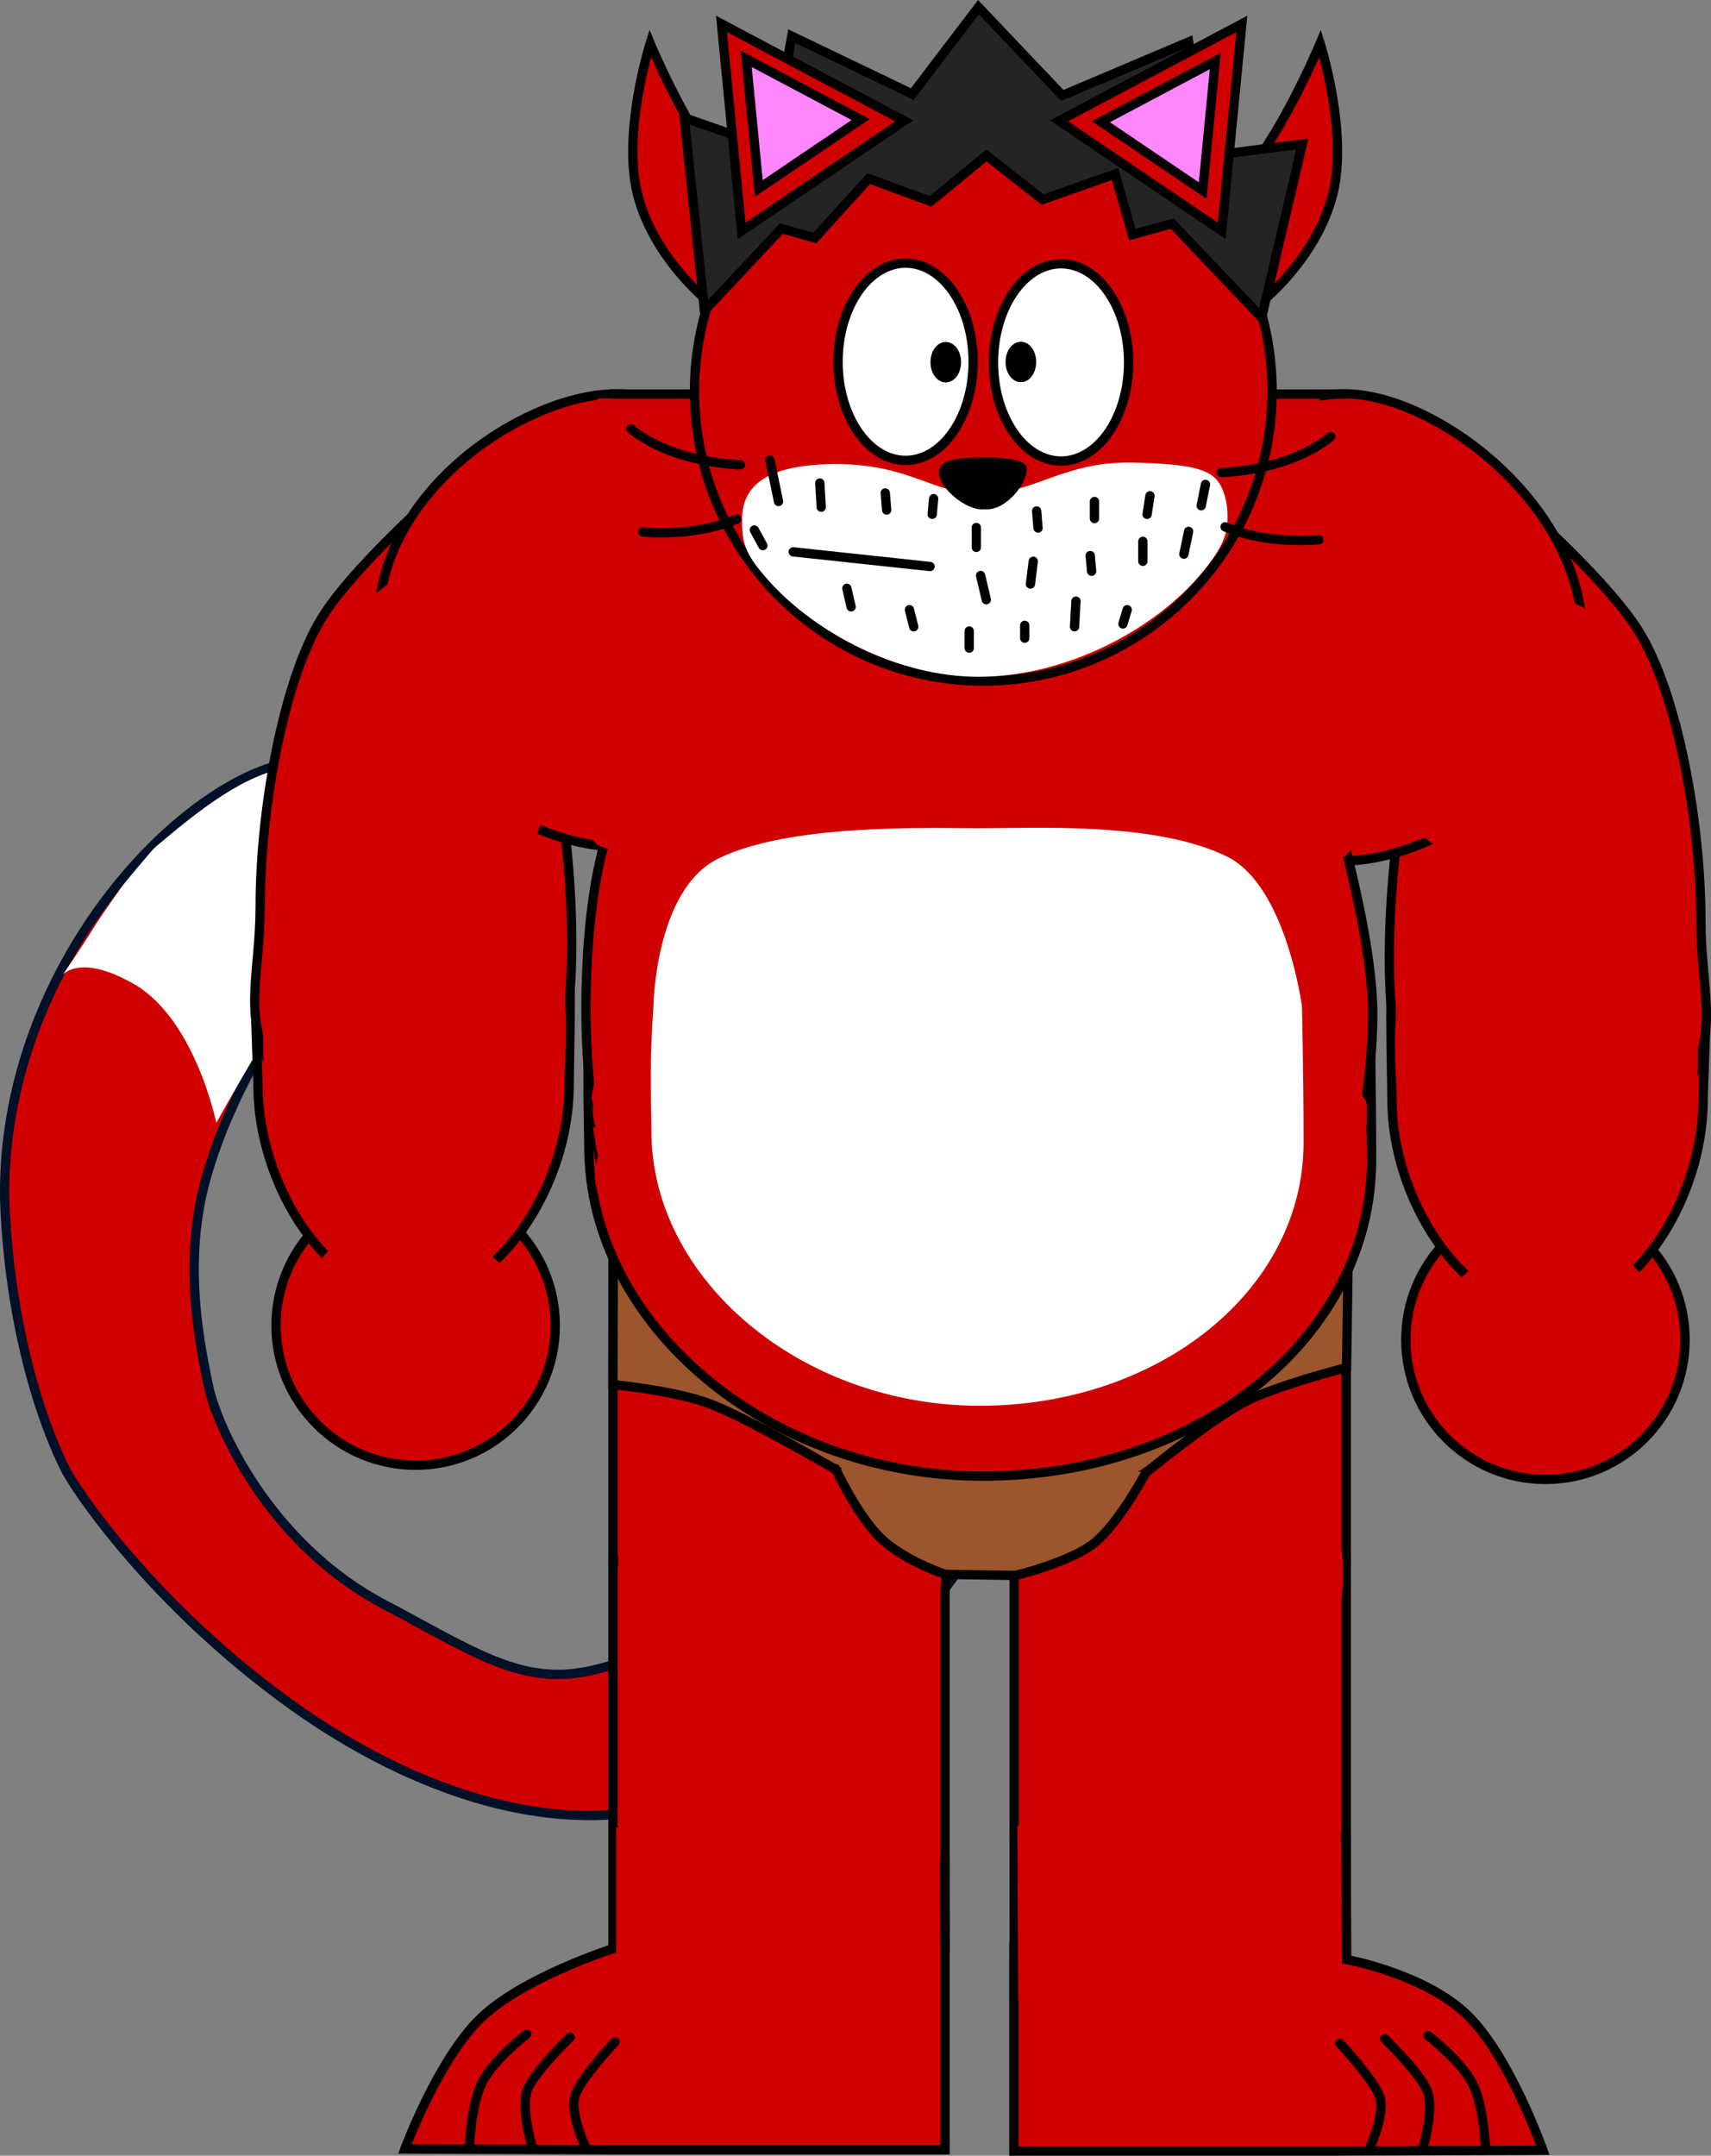 <svg version="1.1" xmlns="http://www.w3.org/2000/svg" xmlns:xlink="http://www.w3.org/1999/xlink" width="368.253" height="463.792" viewBox="0,0,368.253,463.792"><rect x="0" y="0" width="368.253" height="463.792" fill="#808080" stroke="none"/><g transform="translate(-28.96,52.166)"><g data-paper-data="{&quot;isPaintingLayer&quot;:true}" stroke-miterlimit="10" stroke-dasharray="" stroke-dashoffset="0" style="mix-blend-mode: normal"><g fill-rule="evenodd"><path d="M182.35,294.619c27.027,-22.398 46.909,-77.316 46.909,-77.316l34.501,16.968c0,0 -30.12,75.379 -79.678,98.117c-38.425,17.63 -78.626,-7.967 -91.892,-17.42c-30.374,-21.646 -47.542,-47.316 -49.428,-51.531c-7.834,-16.097 -12.28,-38.623 -12.804,-58.051c-0.681,-59.706 55.592,-106.606 75.849,-91.008c20.021,15.071 -18.648,43.12 -31.501,83.647c-5.934,17.83 -3.314,34.995 -0.291,48.818c2.544,10.132 14.093,33.856 37.771,46.257c16.256,8.514 26.713,15.744 39.215,14.906c12.376,-0.83 26.855,-9.666 31.348,-13.389z" fill="#d00000" stroke="#001026" stroke-width="2" stroke-linecap="round" stroke-linejoin="round"/><path d="M100.18,149.033c-10.454,14.794 -24.671,40.371 -24.671,40.371c0,0 -4.737,-23.309 -18.644,-30.366c-10.856,-5.893 -14.377,-1.5 -14.377,-1.5c0,0 4.313,-6.307 6.366,-9.665c1.923,-3.146 6.586,-9.639 6.586,-9.639c0,0 6.127,-7.467 6.997,-8.199c8.957,-7.528 19.321,-16.064 29.549,-17.223c8.138,-0.922 12.037,0.214 15.526,4.256c0.846,1.19 1.752,1.856 2.236,3.012c3.414,8.162 -2.258,16.82 -9.569,28.953z" fill="#ffffff" stroke="none" stroke-width="1" stroke-linecap="butt" stroke-linejoin="miter"/></g><path d="M278.154,0.944c0,0 10.632,-5.014 19.449,-16.076c8.322,-10.441 15.487,-27.69 15.487,-27.69c0,0 6.07,19.113 2.737,32.388c-3.572,14.231 -15.957,23.735 -15.957,23.735z" fill="#d00000" fill-rule="nonzero" stroke="#000000" stroke-width="2" stroke-linecap="butt" stroke-linejoin="miter"/><path d="M182.11,13.301c0,0 -12.385,-9.504 -15.957,-23.735c-3.332,-13.275 2.737,-32.388 2.737,-32.388c0,0 7.165,17.249 15.487,27.69c8.817,11.062 19.449,16.076 19.449,16.076z" data-paper-data="{&quot;index&quot;:null}" fill="#d00000" fill-rule="nonzero" stroke="#000000" stroke-width="2" stroke-linecap="butt" stroke-linejoin="miter"/><path d="M118.419,263.066c-16.597,0 -30.052,-13.455 -30.052,-30.052c0,-16.597 13.455,-30.052 30.052,-30.052c16.597,0 30.052,13.455 30.052,30.052c0,16.597 -13.455,30.052 -30.052,30.052z" data-paper-data="{&quot;index&quot;:null}" fill="#d00000" fill-rule="nonzero" stroke="#000000" stroke-width="2" stroke-linecap="butt" stroke-linejoin="miter"/><path d="M117.845,155.054c14.567,0 29.371,-14.043 33.687,3.453c0.384,1.557 -0.076,20.169 -0.076,22.89c0,21.542 -15.454,45.497 -33.61,45.497c-18.157,0 -33.365,-23.955 -33.365,-45.497c0,-2.006 -0.73,-18.009 -0.484,-20.052c2.397,-19.902 17.383,-6.291 33.849,-6.291z" data-paper-data="{&quot;index&quot;:null}" fill="#d00000" fill-rule="nonzero" stroke="#000000" stroke-width="2" stroke-linecap="butt" stroke-linejoin="miter"/><path d="M139.36,222.377c0,0 -12.352,10.423 -20.126,10.384c-6.773,-0.034 -23.931,-10.608 -23.931,-10.608l4.92,-6.038l33.323,0.671l5.815,5.591z" data-paper-data="{&quot;index&quot;:null}" fill="#d00000" fill-rule="nonzero" stroke="none" stroke-width="0.5" stroke-linecap="butt" stroke-linejoin="miter"/><path d="M148.552,175.237c-4.543,8.31 -14.704,6.41 -23.326,5.039c-2.685,-0.427 -5.221,-0.803 -7.392,-0.803c-8.631,0 -24.449,8.078 -30.314,-1.837c-6.473,-10.943 -2.561,-20.362 -2.561,-34.844c0,-20.701 4.947,-48.603 13.335,-62.149c6.385,-10.31 23.215,-25.268 23.215,-25.268c0,0 19.587,34.489 27.604,63.322c2.448,8.805 5.317,45.788 -0.562,56.539z" data-paper-data="{&quot;index&quot;:null}" fill="#d00000" fill-rule="nonzero" stroke="#000000" stroke-width="2" stroke-linecap="butt" stroke-linejoin="miter"/><path d="M94.255,179.41c6.993,3.105 13.039,-2.12 19.894,-3.136c6.638,-0.984 13.775,1.914 20.447,2.168c3.22,0.122 4.888,0.395 7.401,-1.621c0,0 1.073,-0.78 2.32,-0.608c-0.016,-3.957 -0.324,-7.88 -0.632,-11.872l-0.009,-2.93c0,0 0,-3.063 3.063,-3.063c3.063,0 3.88,3.063 3.88,3.063l-0.009,2.46c0.454,5.906 0.068,11.671 -0.324,17.591c0,0 -0.204,3.056 -3.26,2.852c-1.591,-0.106 -2.298,-0.985 -2.611,-1.803c-5.181,2.9 -11.304,2.406 -17.243,1.531c-3.81,-0.561 -8.125,-2.355 -12.041,-1.721c-8.507,1.378 -14.349,6.283 -23.231,2.744l-2.41,-0.964c0,0 -1.203,-0.481 -1.731,-1.6c-2.154,-0.536 -2.154,-2.959 -2.154,-2.959l0.009,-2.93l0.08,-1.036c-0.089,-0.4 -0.089,-0.689 -0.089,-0.689c0,-2.205 0,-4.411 0,-6.616l0.287,-1.974c0,0 0.504,-3.021 3.525,-2.518c3.021,0.504 2.518,3.525 2.518,3.525l-0.203,0.967c0,1.396 0,2.792 0,4.188c0.084,0.196 0.148,0.403 0.189,0.618l0.307,1.434c1.079,0.968 0.966,2.554 0.966,2.554l-0.133,1.866z" fill="#d00000" fill-rule="nonzero" stroke="none" stroke-width="0.5" stroke-linecap="butt" stroke-linejoin="miter"/><path d="M331.529,236.077c0,-16.597 13.455,-30.052 30.052,-30.052c16.597,0 30.052,13.455 30.052,30.052c0,16.597 -13.455,30.052 -30.052,30.052c-16.597,0 -30.052,-13.455 -30.052,-30.052z" data-paper-data="{&quot;index&quot;:null}" fill="#d00000" fill-rule="nonzero" stroke="#000000" stroke-width="2" stroke-linecap="butt" stroke-linejoin="miter"/><path d="M396.004,164.408c0.246,2.043 -0.484,18.046 -0.484,20.052c0,21.542 -15.209,45.497 -33.365,45.497c-18.157,0 -33.61,-23.955 -33.61,-45.497c0,-2.721 -0.46,-21.333 -0.076,-22.89c4.316,-17.497 19.12,-23.689 33.687,-23.689c16.466,0 31.452,6.625 33.849,26.527z" data-paper-data="{&quot;index&quot;:null}" fill="#d00000" fill-rule="nonzero" stroke="#000000" stroke-width="2" stroke-linecap="butt" stroke-linejoin="miter"/><path d="M340.64,225.44l5.815,-5.591l33.323,-0.671l4.92,6.038c0,0 -17.158,10.573 -23.931,10.608c-7.774,0.039 -20.126,-10.384 -20.126,-10.384z" data-paper-data="{&quot;index&quot;:null}" fill="#d00000" fill-rule="nonzero" stroke="none" stroke-width="0.5" stroke-linecap="butt" stroke-linejoin="miter"/><path d="M330.887,121.76c8.017,-28.833 27.604,-63.322 27.604,-63.322c0,0 16.831,14.958 23.215,25.268c8.389,13.546 13.335,41.448 13.335,62.149c0,14.483 3.912,23.902 -2.561,34.844c-5.865,9.915 -21.683,1.837 -30.314,1.837c-2.171,0 -4.707,0.376 -7.392,0.803c-8.622,1.371 -18.782,3.271 -23.326,-5.039c-5.878,-10.752 -3.01,-47.735 -0.562,-56.539z" data-paper-data="{&quot;index&quot;:null}" fill="#d00000" fill-rule="nonzero" stroke="#000000" stroke-width="2" stroke-linecap="butt" stroke-linejoin="miter"/><path d="M386.942,181.994l-0.133,-1.866c0,0 -0.113,-1.586 0.966,-2.554l0.307,-1.434c0.042,-0.215 0.105,-0.422 0.189,-0.618c0,-1.396 0,-2.792 0,-4.188l-0.203,-0.967c0,0 -0.504,-3.021 2.518,-3.525c3.021,-0.504 3.525,2.518 3.525,2.518l0.287,1.974c0,2.205 0,4.411 0,6.616c0,0 -0,0.289 -0.089,0.689l0.08,1.036l0.009,2.93c0,0 0,2.422 -2.154,2.959c-0.528,1.119 -1.731,1.6 -1.731,1.6l-2.41,0.964c-8.883,3.538 -14.724,-1.366 -23.231,-2.744c-3.916,-0.634 -8.231,1.16 -12.041,1.721c-5.938,0.875 -12.062,1.369 -17.243,-1.531c-0.313,0.818 -1.02,1.697 -2.611,1.803c-3.056,0.204 -3.26,-2.852 -3.26,-2.852c-0.392,-5.919 -0.779,-11.685 -0.324,-17.591l-0.009,-2.46c0,0 0.817,-3.063 3.88,-3.063c3.063,0 3.063,3.063 3.063,3.063l-0.009,2.93c-0.307,3.992 -0.615,7.916 -0.632,11.872c1.247,-0.172 2.32,0.608 2.32,0.608c2.513,2.016 4.181,1.744 7.401,1.621c6.672,-0.254 13.809,-3.151 20.447,-2.168c6.855,1.016 12.901,6.241 19.894,3.136z" data-paper-data="{&quot;index&quot;:null}" fill="#d00000" fill-rule="nonzero" stroke="none" stroke-width="0.5" stroke-linecap="butt" stroke-linejoin="miter"/><path d="M247.232,283.843v-77.439c0,0 0.68,-47.878 34.907,-47.417c29.81,0.402 36.565,47.417 36.565,47.417v77.439z" fill="#d00000" fill-rule="nonzero" stroke="#000000" stroke-width="2" stroke-linecap="butt" stroke-linejoin="miter"/><path d="M160.888,283.843v-77.439c0,0 0.368,-47.417 34.505,-47.417c31.325,0 36.967,47.417 36.967,47.417v77.439z" fill="#d00000" fill-rule="nonzero" stroke="#000000" stroke-width="2" stroke-linecap="butt" stroke-linejoin="miter"/><path d="M160.888,366.95v-82.979h71.472v82.979z" fill="#d00000" fill-rule="nonzero" stroke="#000000" stroke-width="2" stroke-linecap="butt" stroke-linejoin="miter"/><path d="M247.232,366.95v-82.979h71.472v82.979z" fill="#d00000" fill-rule="nonzero" stroke="#000000" stroke-width="2" stroke-linecap="butt" stroke-linejoin="miter"/><path d="M283.213,251.55c19.252,0 34.859,15.607 34.859,34.859c0,19.252 -15.607,34.859 -34.859,34.859c-19.252,0 -34.859,-15.607 -34.859,-34.859c0,-19.252 15.607,-34.859 34.859,-34.859z" fill="#d00000" fill-rule="nonzero" stroke="#000000" stroke-width="0" stroke-linecap="butt" stroke-linejoin="miter"/><path d="M196.874,249.587c19.252,0 34.859,15.607 34.859,34.859c0,19.252 -15.607,34.859 -34.859,34.859c-19.252,0 -34.859,-15.607 -34.859,-34.859c0,-19.252 15.607,-34.859 34.859,-34.859z" fill="#d00000" fill-rule="nonzero" stroke="#000000" stroke-width="0" stroke-linecap="butt" stroke-linejoin="miter"/><path d="M283.213,333.156c19.252,0 34.859,15.607 34.859,34.859c0,19.252 -15.607,35.359 -34.859,35.359c-19.252,0 -34.859,-16.107 -34.859,-35.359c0,-19.252 15.607,-34.859 34.859,-34.859z" fill="#d00000" fill-rule="nonzero" stroke="#000000" stroke-width="0" stroke-linecap="butt" stroke-linejoin="miter"/><path d="M196.874,332.694c19.252,0 34.859,15.607 34.859,34.859c0,19.252 -15.607,34.859 -34.859,34.859c-19.252,0 -34.859,-15.607 -34.859,-34.859c0,-19.252 15.607,-34.859 34.859,-34.859z" fill="#d00000" fill-rule="nonzero" stroke="#000000" stroke-width="0" stroke-linecap="butt" stroke-linejoin="miter"/><path d="M247.177,410.626v-44.272l71.48,-23.728l0.155,26.791c0,0 16.728,3.066 25.883,11.873c9.154,8.807 16.34,29.152 16.34,29.152l-44.786,0.185z" data-paper-data="{&quot;index&quot;:null}" fill="#d00000" fill-rule="nonzero" stroke="#000000" stroke-width="2" stroke-linecap="butt" stroke-linejoin="miter"/><path d="M160.888,410.351l-44.786,-0.185c0,0 7.186,-19.344 16.34,-28.152c9.154,-8.807 28.445,-14.936 28.445,-14.936l0.219,-5.65l71.108,-12.245l0.144,17.895v43.272z" fill="#d00000" fill-rule="nonzero" stroke="#000000" stroke-width="2" stroke-linecap="butt" stroke-linejoin="miter"/><path d="M319.285,206.68l-0.508,35.375c0,0 -15.182,3.882 -21.835,7.354c-7.54,3.936 -21.079,15.044 -21.079,15.044l-30.428,17.922l-12.655,-0.094l-24.031,-18.331c0,0 -18.676,-10.931 -26.928,-14.072c-7.663,-2.916 -20.949,-4.149 -20.949,-4.149l0.102,-38.948z" fill="#9b562d" fill-rule="nonzero" stroke="#000000" stroke-width="2" stroke-linecap="butt" stroke-linejoin="miter"/><path d="M275.692,264.472c0,0 -5.583,10.509 -10.773,14.976c-5.19,4.467 -17.43,7.334 -17.43,7.334l-15.031,-0.228c0,0 -7.948,-2.539 -13.298,-7.206c-5.351,-4.667 -10.373,-15.559 -10.373,-15.559" fill="#9b562d" fill-rule="nonzero" stroke="#000000" stroke-width="2" stroke-linecap="round" stroke-linejoin="miter"/><path d="M324.156,197.42c0,38.23 -37.437,67.996 -83.617,67.996c-46.18,0 -84.842,-32.625 -84.842,-70.855c0,-2.735 -0.268,-10.427 -0.138,-18.125c0.113,-6.684 0.627,-13.673 0.627,-13.673c0,0 56.545,-22.848 82.758,-22.734c26.603,0.116 84.793,22.198 84.793,22.198c0,0 0.42,17.962 0.42,35.192z" fill="#d00000" fill-rule="nonzero" stroke="#000000" stroke-width="2" stroke-linecap="butt" stroke-linejoin="miter"/><path d="M234.51,143.299l-2.212,0.69c-3.126,0.581 -6.093,0.531 -9.2,1.139c0,0 -0.898,0.171 -1.806,-0.165c-0.647,0.437 -1.262,0.938 -1.988,1.208c-3.422,1.268 -6.441,0.119 -9.809,0.687c-2.559,0.431 -5.822,2.532 -7.927,3.408c-0.114,0.048 -7.333,2.376 -7.578,2.455c-2.375,0.761 -4.928,0.902 -7.278,1.738c-1.122,0.399 -1.957,1.414 -3.08,1.809c-1.109,0.39 -2.41,0.038 -3.49,0.502c-2.139,0.919 -3.418,3.306 -5.552,4.236c-2.428,1.057 -5.302,1.211 -7.936,1.949c0.585,1.11 1.192,2.208 1.827,3.29l1.724,2.338c0,0 1.815,2.467 -0.653,4.282c-2.467,1.815 -4.282,-0.653 -4.282,-0.653l-1.905,-2.597c-1.363,-2.318 -2.625,-4.698 -3.807,-7.114c0,0 -1.344,-2.752 1.408,-4.096c0.619,-0.302 1.166,-0.397 1.643,-0.363l0.433,-0.334c2.886,-1.111 6.368,-1.144 9.098,-2.317c2.14,-0.919 3.434,-3.274 5.555,-4.237c1.192,-0.541 2.638,-0.217 3.872,-0.654c1.122,-0.398 1.956,-1.415 3.08,-1.809c2.413,-0.846 5.026,-1.007 7.458,-1.799c5.442,-1.757 10.888,-5.116 16.463,-6.089c2.753,-0.481 5.893,0.744 8.579,-0.366c1.984,-0.82 4.031,-1.483 6.002,-2.333c1.027,-0.443 1.679,-1.599 2.75,-1.922c0.654,-0.197 6.881,-0.094 7.708,-0.085c5.4,0.062 10.284,2.044 15.592,2.611c4.261,0.456 8.302,1.112 12.532,2c7.291,1.529 15.182,2.369 22.283,4.565c4.509,1.394 8.56,4.039 12.933,5.673c3.944,1.474 8.639,2.155 12.472,3.894c0.842,0.382 1.282,1.437 2.152,1.748c1.451,0.519 3.053,0.324 4.602,0.423c0.341,-0.395 2.058,-2.16 4.232,-0.498c2.433,1.861 0.572,4.294 0.572,4.294c-1.129,1.383 -1.391,3.29 -2.151,4.906c-0.194,0.412 -3.601,4.834 -4.073,5.45l-0.958,0.373c-0.323,0.285 -1.94,1.571 -3.669,0.413c-0.523,-0.274 -1.041,-0.729 -1.304,-1.489c-0.338,-0.73 -0.281,-1.417 -0.094,-1.977c0.19,-0.873 0.678,-1.407 1.207,-1.734c0.488,-0.471 0.92,-0.88 1.304,-1.267c0.551,-0.882 1.03,-1.758 1.494,-2.632c-1.075,-0.05 -2.142,-0.131 -3.154,-0.469c-1.061,-0.354 -1.697,-1.507 -2.714,-1.973c-3.637,-1.666 -8.189,-2.273 -11.961,-3.687c-4.293,-1.609 -8.272,-4.217 -12.691,-5.594c-6.906,-2.151 -14.642,-2.935 -21.74,-4.425c-7.154,-1.501 -14.251,-2.357 -21.405,-3.876c-0.81,-0.172 -1.859,-0.392 -3.008,-0.595c-0.639,0.772 -1.553,1.067 -1.553,1.067z" fill="#edd096" fill-rule="nonzero" stroke="none" stroke-width="0.5" stroke-linecap="butt" stroke-linejoin="miter"/><path d="M369.571,84.823c0,28.615 -31.873,48.208 -51.161,48.208c-19.287,0 -34.923,-43.191 -34.923,-62.478c0,-19.287 15.635,-37.986 34.923,-37.986c19.287,0 51.161,23.641 51.161,52.255z" data-paper-data="{&quot;index&quot;:null}" fill="#d00000" fill-rule="nonzero" stroke="#000000" stroke-width="2" stroke-linecap="butt" stroke-linejoin="miter"/><path d="M110.429,81.76c0,-28.615 31.873,-49.193 51.161,-49.193c19.287,0 34.923,15.635 34.923,34.923c0,19.287 -15.635,62.478 -34.923,62.478c-19.287,0 -51.161,-19.594 -51.161,-48.208z" fill="#d00000" fill-rule="nonzero" stroke="#000000" stroke-width="2" stroke-linecap="butt" stroke-linejoin="miter"/><path d="M157.574,122.514v-88.957h155.405v88.957z" fill="#d00000" fill-rule="nonzero" stroke="#000000" stroke-width="0" stroke-linecap="butt" stroke-linejoin="miter"/><path d="M316.773,123.782c0,0 7.395,25.046 7.635,41.419c0.24,16.373 -5.588,45.128 -5.588,45.128l-157.906,-0.494c0,0 -5.817,-19.792 -5.832,-44.666c-0.021,-29.54 5.869,-41.388 5.869,-41.388" fill="#d00000" fill-rule="nonzero" stroke="#000000" stroke-width="2" stroke-linecap="butt" stroke-linejoin="miter"/><path d="M160.028,32.611h158.13" fill="none" fill-rule="nonzero" stroke="#000000" stroke-width="2" stroke-linecap="butt" stroke-linejoin="miter"/><path d="M118.721,74.568c0.969,2.906 -1.937,3.874 -1.937,3.874l-0.969,0.157c-1.116,0.816 -1.99,1.917 -2.993,2.871l2.039,0.204c1.565,0.137 2.792,1.451 2.792,3.051c0,1.015 -0.494,1.914 -1.254,2.472l-1.225,0.919c0.166,0.185 0.309,0.423 0.411,0.729c4.096,4.851 8.64,9.384 12.943,14.041c5.373,5.815 10.66,11.7 16.926,16.544l1.126,1.306l-2.05,6.865l-1.249,2.024c0,0 -1.126,1.758 -2.884,0.631c-0.737,-0.472 -0.967,-1.056 -0.986,-1.574c-15.673,-10.243 -27.18,-16.404 -33.626,-33.983l-0.242,-1.045c-0.548,-0.21 -1.125,-0.681 -1.221,-1.73c-0.009,-0.098 -0.013,-0.191 -0.012,-0.281c-0.442,-0.292 -0.848,-0.76 -1.142,-1.493c-1.138,-2.844 1.706,-3.981 1.706,-3.981c0.343,-0.137 0.687,-0.275 1.031,-0.411c-3.045,-4.328 3.589,-10.04 6.233,-12.059l2.707,-1.068c0,0 2.906,-0.969 3.874,1.937z" fill="#d00000" fill-rule="nonzero" stroke="none" stroke-width="0.5" stroke-linecap="butt" stroke-linejoin="miter"/><path d="M269.95,131.693c-0.841,1.085 -1.78,2.015 -3.049,2.418c-0.836,0.266 -1.587,0.368 -2.259,0.333c-0.274,0.105 -0.547,0.2 -0.817,0.284c-0.859,1.032 -1.925,1.771 -3.274,1.878c-2.327,0.185 -3.875,-0.25 -4.914,-1.079c-2.366,1.54 -5.22,1.992 -7.698,1.121c-1.401,0.224 -2.963,-0.019 -4.665,-0.91c-0.325,-0.17 -0.603,-0.392 -0.844,-0.654c-0.407,-0.002 -0.827,-0.04 -1.259,-0.114c-3.427,-0.592 -5.07,-3.487 -5.704,-6.824c-1.009,0.306 -2.072,0.401 -3.153,0.228c-0.435,-0.069 -0.832,-0.234 -1.197,-0.468c-2.816,0.92 -5.834,0.785 -8.44,-1.035c-0.888,-0.277 -1.738,-0.722 -2.521,-1.358c-3.908,2.911 -9.21,5.514 -13.226,2.751c-0.495,-0.03 -0.99,-0.12 -1.48,-0.276c-1.189,-0.378 -2.364,-0.963 -3.399,-1.722c-0.654,0.645 -1.372,1.236 -2.128,1.758c-2.753,4.904 -8.684,7.672 -14.635,4.45c-1.211,-0.655 -2.118,-1.765 -2.727,-3.115c-0.461,-0.282 -0.882,-0.572 -1.254,-0.862c-0.204,0.216 -0.427,0.414 -0.674,0.59c-2.469,1.755 -4.556,2.011 -6.198,1.354c-0.805,-0.06 -1.655,-0.218 -2.511,-0.433c-0.552,0.803 -1.477,1.329 -2.525,1.329c-0.145,0 -0.288,-0.01 -0.428,-0.03l-1.974,-0.247c-0.388,0.177 -0.819,0.276 -1.273,0.276c-0.28,0 -0.552,-0.038 -0.809,-0.108l-3.2,-0.8c-2.494,0.099 -4.811,-0.419 -5.341,-2.586c-0.235,-0.96 -0.349,-1.799 -0.359,-2.53c-0.227,-0.188 -0.495,-0.452 -0.719,-0.789l-0.499,-0.416c-0.684,-0.562 -1.12,-1.414 -1.12,-2.368c0,-1.692 1.371,-3.063 3.063,-3.063h3.267v0.241l0.616,-0.178c1.85,0.771 3.277,1.495 4.466,2.282l0.787,0.262l-0.069,0.206c0.394,0.099 0.78,0.204 1.153,0.312l-0.204,-2.652c-0.008,-0.088 -0.012,-0.178 -0.012,-0.268c0,-1.692 1.371,-3.063 3.063,-3.063c0.767,0 1.469,0.282 2.006,0.748l0.228,0.195c0.408,-0.45 0.887,-0.823 1.439,-1.095c1.503,-0.743 3.597,-0.102 5.137,1.1c0.558,-0.585 1.344,-0.949 2.216,-0.949c0.744,0 1.426,0.265 1.956,0.706c0.183,-0.394 0.41,-0.791 0.687,-1.194c1.622,-2.356 3.799,-4.705 6.525,-5.572c1.976,-0.628 3.827,-0.17 5.442,0.889c0.279,0.03 0.56,0.07 0.843,0.118c1.501,-0.142 2.998,0.217 4.394,1.254c2.665,-2.328 6.8,-3.221 10.457,-2.216c2.511,-0.812 5.226,-0.609 7.43,0.792c1.932,-2.537 3.708,-3.56 5.225,-3.315c2.411,-0.962 5.132,-0.587 7.446,0.618c1.316,-0.938 3,-1.356 5.11,-0.961c2.21,0.415 3.442,2.57 4.025,4.957c2.178,-0.903 3.975,-1.008 5.368,-0.465c1.746,-1.392 4.148,-2.579 6.054,-1.731c1.893,0.842 1.347,3.961 1.524,6.025c0.067,0.781 0.065,1.705 -0.01,2.72c0.414,0.212 0.828,0.407 1.246,0.568l2.153,-3.076c0.551,-0.81 1.48,-1.342 2.534,-1.342c1.692,0 3.063,1.371 3.063,3.063v0.78c1.327,-1.828 2.938,-3.517 5.024,-3.842c1.746,-0.271 3.683,1.512 4.971,3.62c0.092,-0.245 0.214,-0.475 0.363,-0.686c0.383,-1.181 1.463,-2.048 2.756,-2.114c0.563,-0.295 1.177,-0.516 1.85,-0.646c2.792,-1.369 4.647,-1.564 5.943,-0.882c0.433,-0.803 0.869,-1.396 1.285,-1.637c3.835,-2.223 6.093,-1.349 7.304,0.85c0.534,-0.067 1.103,-0.082 1.712,-0.037c1.796,0.133 2.739,1.284 3.177,2.828c1.368,0.177 2.491,0.655 3.398,1.351c1.228,0.15 2.012,0.788 2.515,1.709c0.154,-0.136 0.294,-0.262 0.417,-0.379c0,0 0.863,-0.72 1.98,-0.764c0.54,-0.475 1.248,-0.763 2.023,-0.763c0.516,0 1.003,0.128 1.429,0.353c0.427,-0.226 0.913,-0.353 1.429,-0.353c1.016,0 1.916,0.494 2.473,1.255c0.907,0.128 1.687,0.653 2.157,1.394l0.041,-0.015l0.03,0.083l0.216,-0.161c0.09,0.015 0.18,0.029 0.271,0.044l-0.018,-0.101l4.433,-0.806c0.196,-0.04 0.399,-0.06 0.607,-0.06c1.692,0 3.063,1.371 3.063,3.063c0,1.355 -0.88,2.505 -2.1,2.908l-0.532,0.19c1.892,1.058 1.315,3.362 1.315,3.362l-3.38,3.954c-1.561,-0.002 -3.185,0.433 -4.683,-0.006c-0.062,-0.018 -0.123,-0.037 -0.185,-0.056l-0.005,0.039l-3.227,-0.403c-1.532,-0.169 -2.723,-1.467 -2.723,-3.044c-0.124,-0.093 -0.241,-0.196 -0.349,-0.306l-1.797,1.198c-0.493,0.339 -1.09,0.538 -1.734,0.538c-0.312,0 -0.614,-0.047 -0.898,-0.134c-0.148,0.943 -0.425,1.827 -1.068,2.478c-0.355,0.36 -0.742,0.74 -1.152,1.114c-0.353,0.565 -0.884,1.006 -1.515,1.245c-1.445,1.039 -3.045,1.726 -4.572,1.241c-0.852,-0.27 -1.507,-0.695 -2.001,-1.231c-1.44,0.275 -2.653,0.278 -3.731,0.024c-0.31,0.106 -0.643,0.163 -0.989,0.163c-0.623,0 -1.202,-0.186 -1.685,-0.505c-0.245,0.063 -0.501,0.096 -0.765,0.096c-0.261,0 -0.514,-0.033 -0.756,-0.094c-0.258,0.386 -0.527,0.691 -0.803,0.879c-2.066,1.406 -4.893,3.148 -7.183,2.147c-0.464,-0.202 -0.932,-1.066 -1.367,-2.255c-0.289,0.091 -0.597,0.14 -0.917,0.14c-1.692,0 -3.063,-1.371 -3.063,-3.063v-0.674c-0.198,0.04 -0.403,0.061 -0.613,0.061c-0.236,0 -0.466,-0.027 -0.687,-0.077c-0.014,0.008 -0.028,0.016 -0.042,0.025zM227.438,120.568c-0.066,-0.522 -0.11,-1.067 -0.131,-1.628c-0.534,0.754 -1.201,1.47 -1.888,2.126c0.011,0.018 0.022,0.037 0.033,0.055c0.402,0.005 0.87,-0.074 1.412,-0.257c0.206,-0.069 0.396,-0.172 0.574,-0.296zM209.604,120.504c1.208,-1.216 2.174,-2.789 2.181,-3.71c-1.074,1.281 -1.928,2.948 -2.181,3.676c0,0.011 0,0.023 0,0.034zM243.057,117.245c-0.213,0.026 -0.423,0.102 -0.585,0.223c0.058,0.493 0.069,0.993 0.035,1.496c0.117,-0.35 0.233,-0.69 0.343,-1.017c0.077,-0.228 0.145,-0.463 0.207,-0.702zM227.953,113.163c0,-0.001 0,-0.001 0,-0.002c-0,-0 -0.001,-0 -0.001,-0c0,0.001 0,0.001 0.001,0.002zM194.595,118.509c-0.018,-0.032 -0.036,-0.064 -0.054,-0.097c-0.003,0.003 -0.005,0.006 -0.008,0.009c0.021,0.029 0.042,0.058 0.062,0.088z" fill="#d00000" fill-rule="nonzero" stroke="none" stroke-width="0.5" stroke-linecap="butt" stroke-linejoin="miter"/><path d="M315.821,189.633c0.069,-0.183 0.143,-0.363 0.223,-0.54l-0.109,-0.033l1.205,-4.018c0.357,-1.296 1.544,-2.249 2.953,-2.249c1.692,0 3.063,1.371 3.063,3.063v3.267h-0.073l0.068,0.169c-0.517,4.492 1.154,10.737 -1.279,14.874c0.01,1.41 -0.091,2.607 -0.432,3.221c-0.115,0.207 -0.239,0.407 -0.371,0.601l0.129,0.065l-1.604,3.208c-0.491,1.036 -1.546,1.752 -2.769,1.752c-0.006,0 -0.012,-0 -0.018,-0c-1.496,0.83 -2.982,1.867 -4.506,2.098l-0.661,0.991c-0.545,0.844 -1.495,1.403 -2.575,1.403c-0.162,0 -0.322,-0.013 -0.477,-0.037c-2.617,1.128 -4.265,0.068 -5.184,-1.77l0.001,0.503c-1.939,0.967 -3.711,3.165 -5.763,3.301c-0.735,0.915 -1.566,1.613 -2.68,1.673c-3.626,0.194 -5.093,-1.613 -5.689,-3.858c-0.873,0.296 -1.84,0.424 -2.783,0.378c-0.621,0.331 -1.216,0.549 -1.748,0.622c-1.997,0.273 -3.428,0.276 -4.422,0.087c-0.336,0.14 -0.698,0.202 -1.095,0.163c-2.23,-0.221 -4.189,-1.799 -5.67,-3.707c-0.36,0.167 -0.731,0.33 -1.105,0.482c-1.275,1.232 -2.592,2.279 -4.198,2.06c-0.035,-0.005 -0.07,-0.01 -0.104,-0.017c-0.333,0.134 -0.663,0.24 -0.986,0.316c-1.471,1.627 -3.523,2.584 -6.011,2.207c-1.551,-0.235 -2.72,-1.059 -3.552,-2.19c-1.775,-0.07 -3.354,-0.941 -4.354,-2.462c-0.792,0.553 -1.616,0.833 -2.511,0.524c-0.61,-0.211 -1.189,-0.614 -1.699,-1.136c-1.22,0.23 -2.413,0.306 -3.508,-0.183c-0.305,-0.136 -0.623,-0.297 -0.944,-0.478c-0.814,0.049 -1.593,-0.065 -2.341,-0.297c-1.098,1.937 -2.989,2.574 -6.221,-0.529c-1.921,0.254 -4.007,0.385 -5.787,-0.199c-0.167,0.125 -0.353,0.22 -0.565,0.276c-0.855,0.225 -1.744,0.177 -2.631,-0.001c-1.533,1.015 -3.335,1.676 -5.076,1.831c-2.838,1.487 -6.175,1.324 -8.068,-2.367c-1.227,0.013 -2.572,0.312 -3.786,0.294c-0.62,0.694 -1.317,1.258 -2.2,1.507c-1.825,0.516 -4.648,-0.091 -6.668,-1.521c-0.472,0.679 -0.987,1.299 -1.531,1.829c-1.529,2.866 -3.961,4.912 -7.011,4.229c-1.205,-0.27 -2.012,-1.318 -2.567,-2.573c-0.27,0.105 -0.521,0.174 -0.751,0.202c-0.433,0.053 -0.892,0.05 -1.356,-0.003c-0.099,0.246 -0.218,0.499 -0.358,0.757c-2.254,4.159 -9.282,4.412 -12.1,0.963c-1.179,-1.443 -1.324,-3.631 -1.044,-5.509c-0.135,-0.143 -0.257,-0.298 -0.363,-0.465c-0.868,0.605 -1.906,0.605 -1.906,0.605c-1.72,-0.128 -3.678,0.499 -5.16,-0.384c-0.015,-0.009 -0.029,-0.017 -0.043,-0.026c-0.035,0.001 -0.07,0.002 -0.105,0.002c-0.038,0 -0.077,-0.001 -0.115,-0.002l0.189,0.938c-0.137,-0.082 -0.274,-0.163 -0.411,-0.245c-0.383,1.255 -1.55,2.168 -2.93,2.168c-1.223,0 -2.278,-0.716 -2.769,-1.752l-1.604,-3.208l0.093,-0.046c-0.104,-0.153 -0.202,-0.311 -0.296,-0.472c-0.544,-0.941 -0.494,-2.077 -0.474,-3.204c-0.388,-0.397 -0.669,-0.899 -0.796,-1.459l-0.801,-3.205l0.233,-0.058l-0.319,-0.5c0.142,-1.277 0.284,-2.554 0.426,-3.832c0,0 0.05,-0.403 0.262,-0.898c0.002,-0.209 0.013,-0.421 0.03,-0.634c-0.138,-0.279 -0.235,-0.582 -0.282,-0.902l-0.808,-4.851l0.566,-0.094c-0.373,-1.234 -0.603,-2.493 -0.606,-3.778l0.036,-0.1l-0.031,-0.002l0.083,-1.251c-0.019,-0.04 -0.037,-0.08 -0.055,-0.121c-0.64,-1.464 0.23,-3.18 0.381,-4.777c0.002,-0.022 0.004,-0.044 0.006,-0.066c0,-0.004 0.001,-0.008 0.001,-0.012l0,-0c0.159,-1.542 1.462,-2.744 3.047,-2.744c0.337,0 0.661,0.054 0.965,0.155l0.261,-0.169c0,0 3.063,0 3.063,3.063c0,0.946 -0.292,1.599 -0.696,2.051l0.214,0.957l-0.138,0.031c0.064,0.1 0.129,0.201 0.193,0.301l-0.123,0.336h0.142v0.513c0.26,0.45 0.408,0.972 0.408,1.529v5.717c0,1.848 -0.052,3.469 -0.16,5.018c0.725,-0.541 1.93,-0.731 3.958,-0.305c1.731,0.364 8.033,6.578 9.901,8.201c1.781,-1.114 4.791,-0.34 6.569,1.224c2.573,-3.424 7.461,-5.753 11.49,-5.079l2.648,-1.204c0.402,-0.193 0.852,-0.302 1.327,-0.302c1.326,0 2.455,0.843 2.881,2.022c0.025,0.024 0.05,0.049 0.074,0.074c0.268,0.277 0.482,0.605 0.646,0.975l0.861,-0.538c0.479,-0.31 1.05,-0.491 1.663,-0.491c1.02,0 1.923,0.498 2.48,1.265l0.461,-0.553c0.562,-0.684 1.414,-1.12 2.368,-1.12c1.434,0 2.639,0.986 2.971,2.317c0.527,-0.428 1.198,-0.684 1.929,-0.684c0.198,0 0.392,0.019 0.579,0.055c0.154,-0.421 0.41,-0.738 0.853,-0.864c0.657,-0.188 0.984,0.465 1.297,1.244c0.579,-0.354 1.222,-0.676 1.909,-0.961c1.065,-1.631 3.016,-1.839 4.906,-1.276c2.348,-0.284 4.631,-0.096 6.199,0.733c1.6,-0.924 3.365,-1.552 5.118,-1.381c1.871,0.182 5.176,1.79 6.974,3.847c1.328,-0.761 2.826,-1.133 4.143,-0.84c1.269,0.282 2.183,1.426 2.714,2.826l1.509,-0.377l0.414,-1.796c0.29,-1.39 1.522,-2.434 2.998,-2.434c1.557,0 2.843,1.162 3.037,2.665l0.433,-0.722c0.529,-0.918 1.52,-1.535 2.655,-1.535c1.001,0 1.89,0.48 2.449,1.223c0.159,0.033 0.314,0.076 0.466,0.129c0.489,0.172 0.936,0.387 1.344,0.639l1.254,-2.089c0.529,-0.918 1.52,-1.535 2.655,-1.535c1.588,0 2.893,1.208 3.048,2.755l0.105,0.923c0.038,-0.001 0.076,-0.002 0.115,-0.002c0.453,0 0.882,0.098 1.269,0.274c0.375,-0.516 0.73,-1.037 1.017,-1.574c0.655,0.103 1.346,0.127 2.049,0.127c1.4,-2.602 3.487,-4.723 5.793,-5.322c1.617,-0.42 3.269,0.601 4.737,1.615c0.843,0.119 1.806,0.48 2.906,1.146c0.425,-0.224 0.91,-0.35 1.424,-0.35c1.692,0 3.063,1.371 3.063,3.063c0,0.191 -0.018,0.379 -0.051,0.56l-0.312,1.874l3.411,-3.07c0.544,-0.493 1.266,-0.794 2.058,-0.794c1.139,0 2.133,0.622 2.661,1.545l0.027,-0.161c0.219,-1.476 1.492,-2.609 3.03,-2.609c1.692,0 3.063,1.371 3.063,3.063c0,0.177 -0.015,0.351 -0.044,0.52l-0.014,0.09c0.551,-0.798 1.102,-1.596 1.653,-2.394l0.968,3.419l0.466,-0.592c0.147,0.659 0.28,1.26 0.401,1.802l0.587,-0.783c-1.52,-1.529 -0.346,-3.583 -0.346,-3.583l1.551,-2.704c0.067,-0.152 0.131,-0.295 0.193,-0.43c0.081,-0.763 0.177,-1.508 0.255,-2.205l-0.341,-3.413c-0.013,-0.114 -0.019,-0.229 -0.019,-0.346c0,-0.718 0.247,-1.378 0.661,-1.9c-0.022,-0.432 0.018,-0.856 0.172,-1.265zM169.474,205.804l-0.031,0.009c0.12,0.567 0.147,1.22 0.624,1.459c0.466,0.234 0.999,0.012 1.528,-0.184c-0.869,-1.099 -1.698,-2.249 -2.692,-3.186z" fill="#d00000" fill-rule="nonzero" stroke="none" stroke-width="0.5" stroke-linecap="butt" stroke-linejoin="miter"/><path d="M374.018,91.791c0,1.567 -1.177,2.86 -2.696,3.041l-1.167,2.918c-0.512,5.201 -5.125,8.623 -7.621,12.804c-2.617,4.383 -5.153,9.19 -9.297,12.443c-2.58,2.025 -5.843,3.606 -8.734,5.276c0.295,0.82 0.329,1.936 -0.787,3.052c-2.166,2.166 -4.332,0 -4.332,0l-1.51,-1.553c-0.817,-0.613 -1.634,-1.225 -2.45,-1.838c0,0 -2.45,-1.838 -0.613,-4.288c1.838,-2.45 4.288,-0.613 4.288,-0.613c0.336,0.252 0.671,0.504 1.007,0.755l0.48,-0.319c2.868,-1.721 6.229,-3.265 8.88,-5.301c4.469,-3.433 6.587,-9.149 9.848,-13.513c0.302,-0.404 0.758,-1.003 1.257,-1.669c0.011,-0.074 0.024,-0.147 0.04,-0.219l0.6,-3.001c0.819,-4.097 1.506,-8.954 3.209,-12.755c0.471,-1.05 0.932,-2.185 1.603,-3.124c-1.614,-0.813 -3.468,-2.018 -3.997,-2.333c0,0 -2.626,-1.576 -1.051,-4.202c1.576,-2.626 4.202,-1.051 4.202,-1.051c2.735,1.652 10.103,3.757 10.037,7.929c-0.009,0.567 -0.322,0.971 -0.782,1.301c0.854,0.544 1.421,1.499 1.421,2.586c0,1.299 -0.808,2.409 -1.949,2.854c0.073,0.261 0.111,0.537 0.111,0.821z" fill="#d00000" fill-rule="nonzero" stroke="none" stroke-width="0.5" stroke-linecap="butt" stroke-linejoin="miter"/><path d="M240.597,-27.865c17.149,0 32.69,4.536 43.941,15.82c11.253,11.285 18.219,26.869 18.219,44.068c0,17.197 -6.966,32.783 -18.219,44.068c-11.251,11.284 -26.792,18.269 -43.941,18.269c-17.149,0 -32.688,-6.985 -43.941,-18.269c-11.253,-11.285 -18.219,-26.871 -18.219,-44.068c0,-17.199 6.966,-32.783 18.219,-44.068c11.253,-11.284 26.792,-15.82 43.941,-15.82z" fill="#d00000" fill-rule="nonzero" stroke="#000000" stroke-width="2" stroke-linecap="butt" stroke-linejoin="miter"/><g fill-rule="nonzero" stroke="#000000" stroke-width="2" stroke-linecap="butt" stroke-linejoin="miter"><path d="M238.406,25.668c0,11.718 -6.509,21.217 -14.537,21.217c-8.029,0 -14.537,-9.499 -14.537,-21.217c0,-11.718 6.509,-21.217 14.537,-21.217c8.029,0 14.537,9.499 14.537,21.217z" fill="#ffffff"/><path d="M234.81,25.758c0,1.848 -1.027,3.347 -2.293,3.347c-1.266,0 -2.293,-1.498 -2.293,-3.347c0,-1.848 1.027,-3.347 2.293,-3.347c1.266,0 2.293,1.498 2.293,3.347z" fill="#000000"/></g><path d="M293.143,59.135c0.078,3.689 -1.249,6.975 -5.952,12.473c-10.39,12.145 -29.251,21.837 -47.691,21.837c-17.252,0 -34.946,-9.467 -44.785,-20.333c-5.521,-6.097 -6.048,-8.382 -6.048,-13.5c0,-8.08 6.504,-11.937 20.63,-11.953c16.198,0.278 20.197,6.453 31.203,6.453c10.884,0 17.495,-7.079 32.214,-6.757c12.199,0.266 16.84,1.296 18.827,4.695c0.995,1.702 1.699,4.372 1.602,7.086z" fill="#ffffff" fill-rule="nonzero" stroke="none" stroke-width="0" stroke-linecap="butt" stroke-linejoin="miter"/><g fill-rule="nonzero" stroke="#000000" stroke-width="2" stroke-linecap="butt" stroke-linejoin="miter"><path d="M257.326,4.586c8.029,0 14.537,9.499 14.537,21.217c0,11.718 -6.509,21.217 -14.537,21.217c-8.029,0 -14.537,-9.499 -14.537,-21.217c0,-11.718 6.509,-21.217 14.537,-21.217z" data-paper-data="{&quot;index&quot;:null}" fill="#ffffff"/><path d="M248.677,22.366c1.266,0 2.293,1.498 2.293,3.347c0,1.848 -1.027,3.347 -2.293,3.347c-1.266,0 -2.293,-1.498 -2.293,-3.347c0,-1.848 1.027,-3.347 2.293,-3.347z" data-paper-data="{&quot;index&quot;:null}" fill="#000000"/></g><path d="M199.688,66.564l29.453,3.152" fill="none" fill-rule="nonzero" stroke="#000000" stroke-width="2" stroke-linecap="round" stroke-linejoin="miter"/><path d="M194.683,46.845l1.838,8.882" fill="none" fill-rule="nonzero" stroke="#000000" stroke-width="2" stroke-linecap="round" stroke-linejoin="miter"/><path d="M205.403,51.745l0.306,5.207" fill="none" fill-rule="nonzero" stroke="#000000" stroke-width="2" stroke-linecap="round" stroke-linejoin="miter"/><path d="M211.223,74.411l0.919,3.982" fill="none" fill-rule="nonzero" stroke="#000000" stroke-width="2" stroke-linecap="round" stroke-linejoin="miter"/><path d="M219.493,53.889l0.306,3.675" fill="none" fill-rule="nonzero" stroke="#000000" stroke-width="2" stroke-linecap="round" stroke-linejoin="miter"/><path d="M225.618,82.68l-0.919,-3.675" fill="none" fill-rule="nonzero" stroke="#000000" stroke-width="2" stroke-linecap="round" stroke-linejoin="miter"/><path d="M239.095,61.317v4.288" fill="none" fill-rule="nonzero" stroke="#000000" stroke-width="2" stroke-linecap="round" stroke-linejoin="miter"/><path d="M240.014,71.654l1.225,5.207" fill="none" fill-rule="nonzero" stroke="#000000" stroke-width="2" stroke-linecap="round" stroke-linejoin="miter"/><path d="M237.564,83.599v3.675" fill="none" fill-rule="nonzero" stroke="#000000" stroke-width="2" stroke-linecap="round" stroke-linejoin="miter"/><path d="M229.6,58.484l0.306,-3.369" fill="none" fill-rule="nonzero" stroke="#000000" stroke-width="2" stroke-linecap="round" stroke-linejoin="miter"/><path d="M191.314,61.853l1.838,3.369" fill="none" fill-rule="nonzero" stroke="#000000" stroke-width="2" stroke-linecap="round" stroke-linejoin="miter"/><path d="M252.374,61.43l-0.306,-3.675" fill="none" fill-rule="nonzero" stroke="#000000" stroke-width="2" stroke-linecap="round" stroke-linejoin="miter"/><path d="M251.347,68.591l-0.613,4.901" fill="none" fill-rule="nonzero" stroke="#000000" stroke-width="2" stroke-linecap="round" stroke-linejoin="miter"/><path d="M249.509,85.131v-2.757" fill="none" fill-rule="nonzero" stroke="#000000" stroke-width="2" stroke-linecap="round" stroke-linejoin="miter"/><path d="M264.517,55.727v3.675" fill="none" fill-rule="nonzero" stroke="#000000" stroke-width="2" stroke-linecap="round" stroke-linejoin="miter"/><path d="M263.904,70.735l-0.306,-3.369" fill="none" fill-rule="nonzero" stroke="#000000" stroke-width="2" stroke-linecap="round" stroke-linejoin="miter"/><path d="M260.229,82.68l0.306,-5.513" fill="none" fill-rule="nonzero" stroke="#000000" stroke-width="2" stroke-linecap="round" stroke-linejoin="miter"/><path d="M274.931,68.591v-4.288" fill="none" fill-rule="nonzero" stroke="#000000" stroke-width="2" stroke-linecap="round" stroke-linejoin="miter"/><path d="M276.462,54.502l-0.613,3.982" fill="none" fill-rule="nonzero" stroke="#000000" stroke-width="2" stroke-linecap="round" stroke-linejoin="miter"/><path d="M271.562,79.005l-0.919,3.063" fill="none" fill-rule="nonzero" stroke="#000000" stroke-width="2" stroke-linecap="round" stroke-linejoin="miter"/><path d="M287.489,56.646l0.919,-4.594" fill="none" fill-rule="nonzero" stroke="#000000" stroke-width="2" stroke-linecap="round" stroke-linejoin="miter"/><path d="M283.762,67.06l1.021,-4.901" fill="none" fill-rule="nonzero" stroke="#000000" stroke-width="2" stroke-linecap="round" stroke-linejoin="miter"/><path d="M161.575,378.326v-37.333h69.667v37.333z" fill="#d00000" fill-rule="nonzero" stroke="none" stroke-width="NaN" stroke-linecap="butt" stroke-linejoin="miter"/><path d="M248.109,377.993c0,0 -0.033,-6.09 -0.055,-10.352c-0.037,-6.88 -0.145,-26.982 -0.145,-26.982h69.667v37.333z" fill="#d00000" fill-rule="nonzero" stroke="none" stroke-width="NaN" stroke-linecap="butt" stroke-linejoin="miter"/><path d="M180.575,14.668l-4.333,-41.5l18.749,6.547l4.375,-24.099l25.943,12.455l14.238,-18.697l18.052,19.006l27.198,-11.532l4.148,24.525l20.298,-2.539l-8.75,37.333l-19.231,-20.227l-8.583,2.373l-3.719,-13.052l-15.614,5.506l-12.087,-9.483l-12.016,9.883l-13.315,-4.916l-11.616,12.801l-7.178,-2.045z" fill="#242424" fill-rule="nonzero" stroke="#000000" stroke-width="2" stroke-linecap="butt" stroke-linejoin="miter"/><path d="M188.574,-2.498l-4.333,-44.533l39.333,20.867z" fill="#d00000" fill-rule="nonzero" stroke="#000000" stroke-width="2" stroke-linecap="butt" stroke-linejoin="miter"/><path d="M256.907,-26.165l39.333,-20.867l-4.333,44.533z" data-paper-data="{&quot;index&quot;:null}" fill="#d00000" fill-rule="nonzero" stroke="#000000" stroke-width="2" stroke-linecap="butt" stroke-linejoin="miter"/><path d="M192.285,-11.632l-2.712,-27.867l24.613,13.057z" fill="#ff86fd" fill-rule="nonzero" stroke="#000000" stroke-width="2" stroke-linecap="butt" stroke-linejoin="miter"/><path d="M265.907,-25.974l24.613,-13.057l-2.712,27.867z" data-paper-data="{&quot;index&quot;:null}" fill="#ff86fd" fill-rule="nonzero" stroke="#000000" stroke-width="2" stroke-linecap="butt" stroke-linejoin="miter"/><path d="M309.526,193.621c0,31.853 -31.192,56.654 -69.669,56.654c-38.477,0 -70.69,-27.183 -70.69,-59.036c0,-2.279 -0.224,-8.688 -0.115,-15.101c0.094,-5.569 0.522,-11.392 0.522,-11.392c0,0 0.21,-25.336 13.901,-32.15c15.021,-7.476 44.108,-6.62 55.534,-6.57c12.205,0.053 38.513,-1.55 54.057,6.103c12.686,6.246 16.109,32.17 16.109,32.17c0,0 0.35,14.966 0.35,29.322z" fill="#ffffff" fill-rule="nonzero" stroke="#000000" stroke-width="0" stroke-linecap="butt" stroke-linejoin="miter"/><g fill="none" fill-rule="evenodd" stroke="#000000" stroke-width="2" stroke-linecap="round" stroke-linejoin="round"><path d="M315.4,41.771c-9.308,7.525 -23.567,7.724 -23.567,7.724"/><path d="M312.826,63.951c-12.476,0.99 -20.2,-2.773 -20.2,-2.773"/></g><path d="M240.695,46.853c4.121,0 8.437,0.392 8.634,1.766c0.196,2.747 -4.122,8.616 -8.511,8.187c-3.532,0.392 -9.148,-4.263 -9.148,-7.402c-0.196,-2.355 5.102,-2.551 9.026,-2.551z" fill="#000000" fill-rule="evenodd" stroke="#000000" stroke-width="1.2" stroke-linecap="round" stroke-linejoin="round"/><g data-paper-data="{&quot;index&quot;:null}" fill="none" fill-rule="evenodd" stroke="#000000" stroke-width="2" stroke-linecap="round" stroke-linejoin="round"><path d="M188.317,47.828c0,0 -14.259,-0.198 -23.567,-7.724"/><path d="M187.525,59.512c0,0 -7.724,3.763 -20.2,2.773"/></g><g fill="none" fill-rule="nonzero" stroke="#000000" stroke-width="2" stroke-linecap="round" stroke-linejoin="miter"><g><path d="M336.333,385.793c0,0 7.077,5.424 9.567,10.336c2.49,4.912 2.766,13.997 2.766,13.997"/><path d="M327,386.459c0,0 7.572,7.315 9.152,11.209c1.529,3.769 -0.819,11.791 -0.819,11.791"/></g><g><path d="M317.333,387.459c0,0 6.906,7.315 8.486,11.209c1.529,3.769 -2.152,11.458 -2.152,11.458"/></g></g><g data-paper-data="{&quot;index&quot;:null}" fill="none" fill-rule="nonzero" stroke="#000000" stroke-width="2" stroke-linecap="round" stroke-linejoin="miter"><g><path d="M130,409.793c0,0 0.277,-9.085 2.766,-13.997c2.49,-4.912 9.567,-10.336 9.567,-10.336"/><path d="M143.333,409.126c0,0 -2.348,-8.023 -0.819,-11.791c1.58,-3.894 9.152,-11.209 9.152,-11.209"/></g><g><path d="M155,409.793c0,0 -3.682,-7.689 -2.152,-11.458c1.58,-3.894 8.486,-11.209 8.486,-11.209"/></g></g></g></g></svg>
